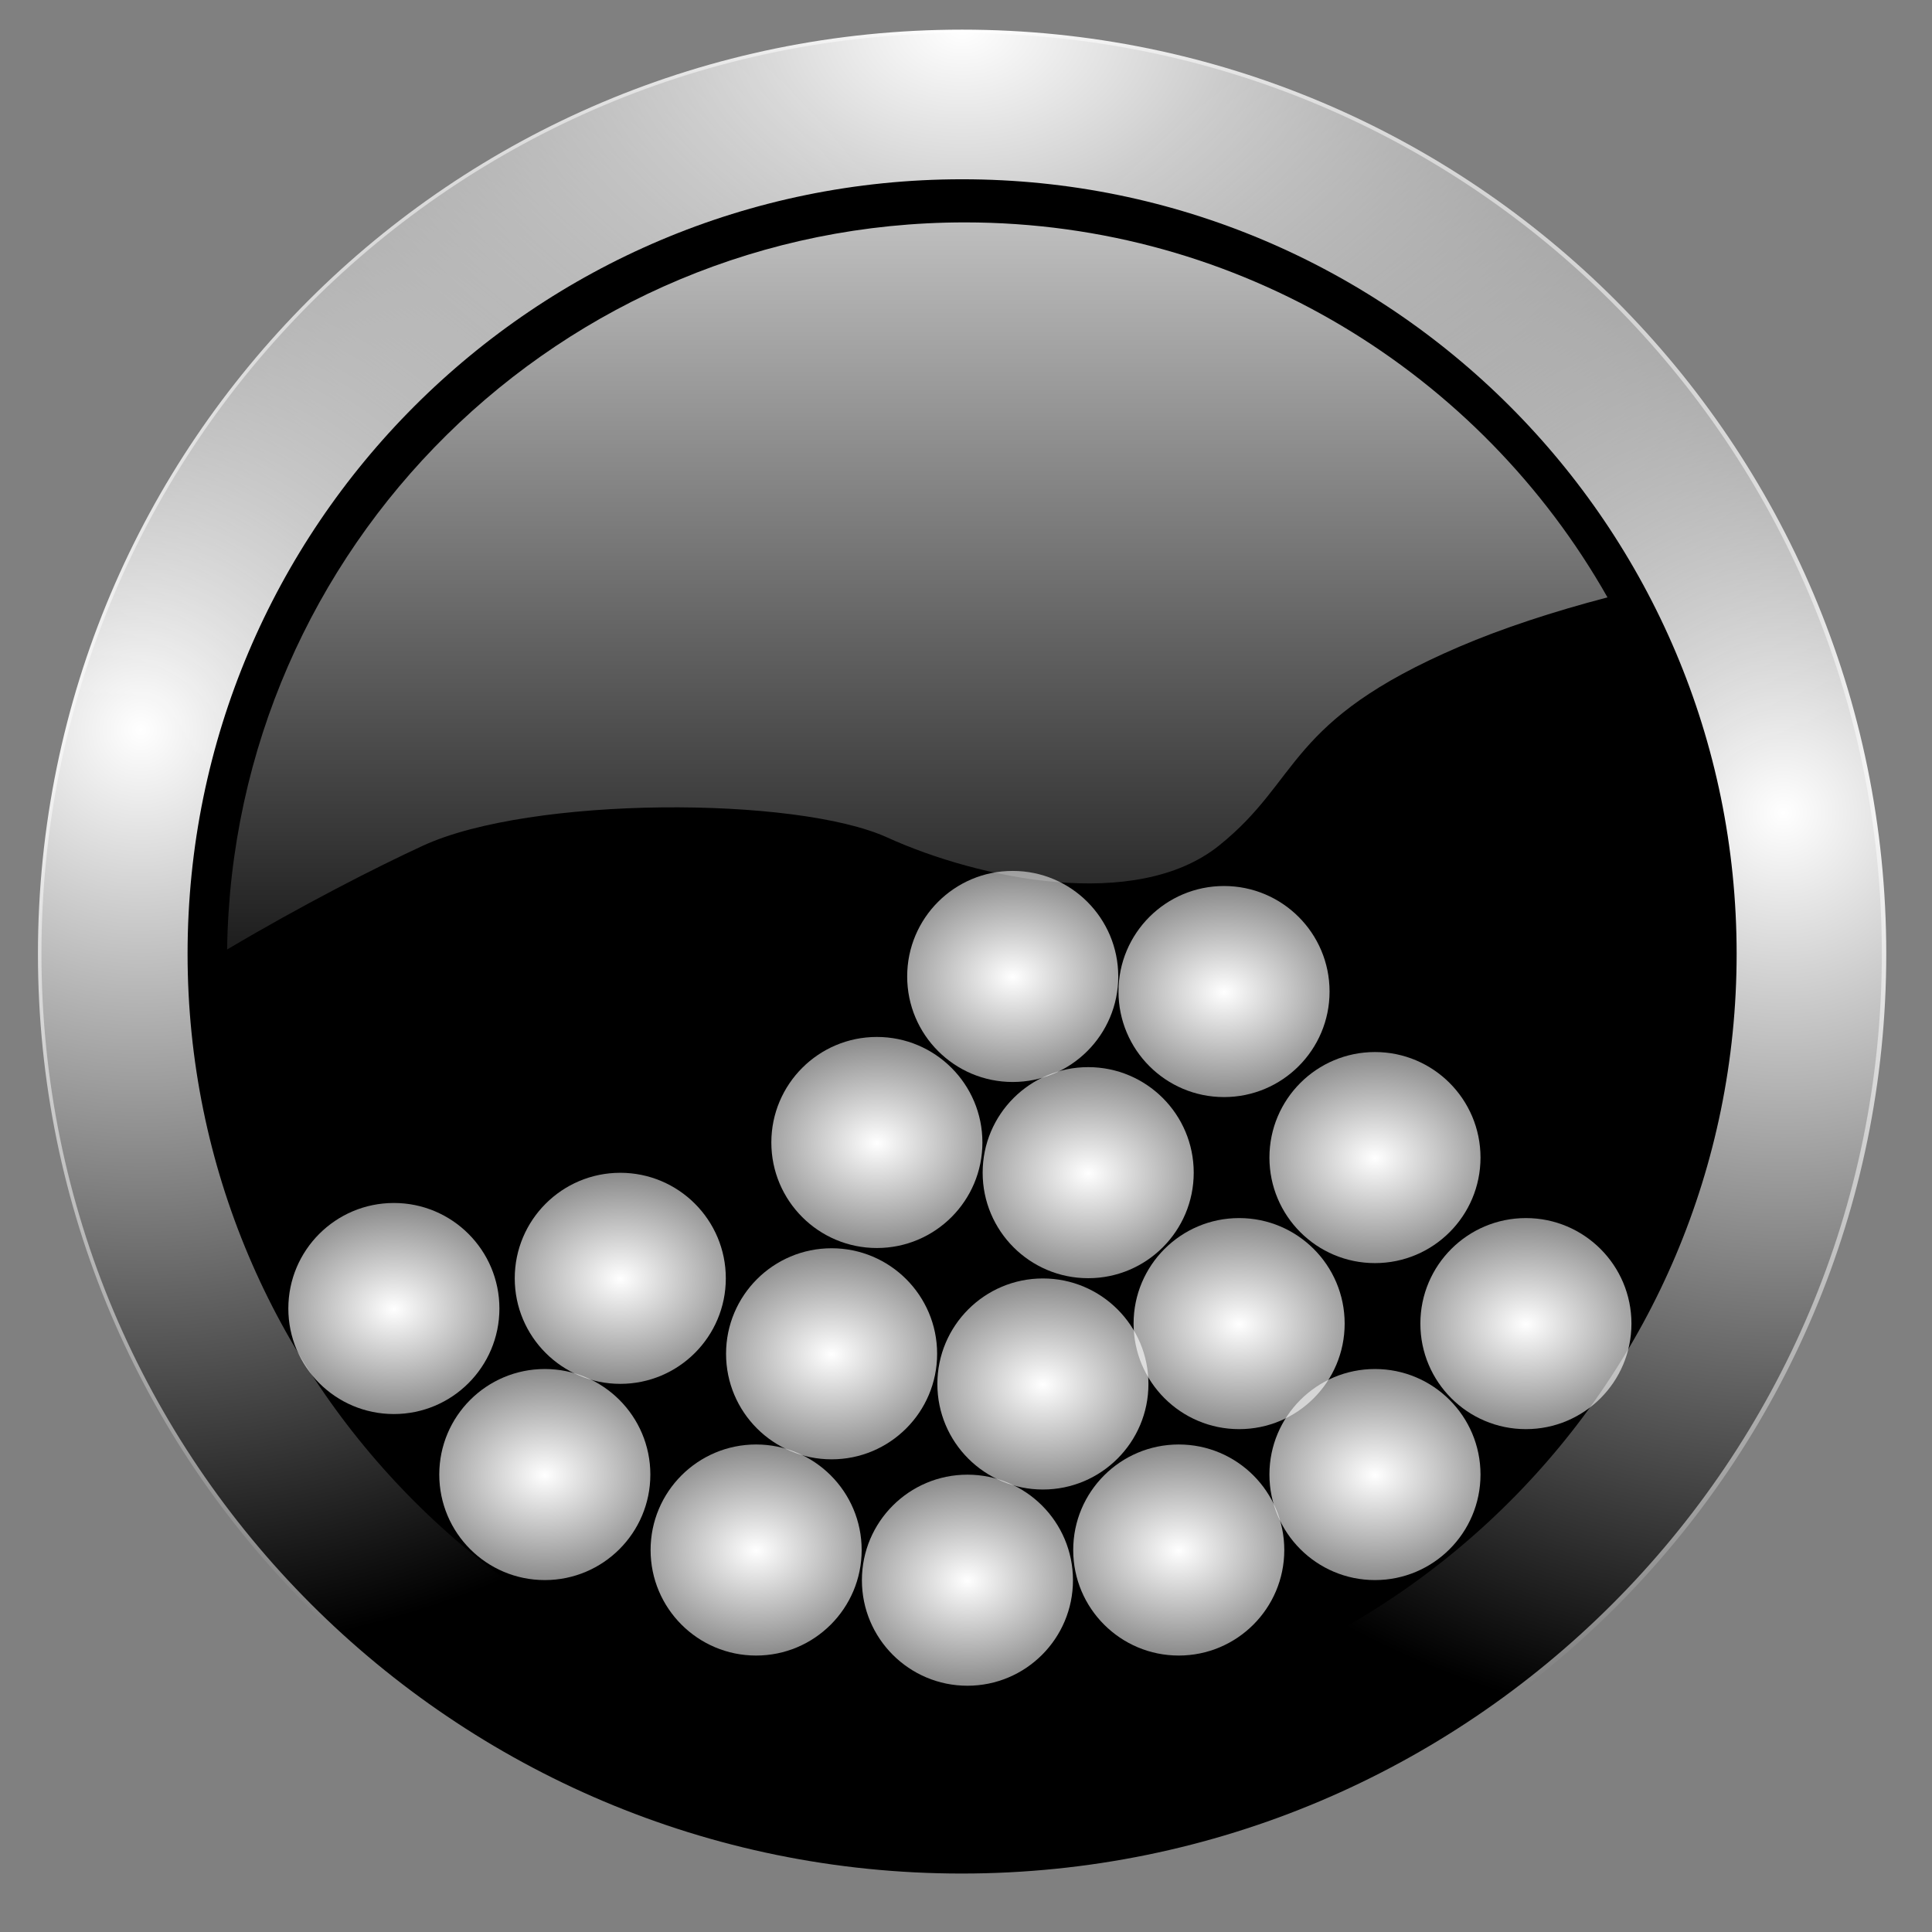 <?xml version="1.0" encoding="UTF-8" standalone="no"?>
<!-- Created with Inkscape (http://www.inkscape.org/) -->

<svg
   xmlns:dc="http://purl.org/dc/elements/1.1/"
   xmlns:cc="http://creativecommons.org/ns#"
   xmlns:rdf="http://www.w3.org/1999/02/22-rdf-syntax-ns#"
   xmlns:svg="http://www.w3.org/2000/svg"
   xmlns="http://www.w3.org/2000/svg"
   xmlns:xlink="http://www.w3.org/1999/xlink"
   xmlns:sodipodi="http://sodipodi.sourceforge.net/DTD/sodipodi-0.dtd"
   xmlns:inkscape="http://www.inkscape.org/namespaces/inkscape"
   width="256"
   height="256"
   id="svg4276"
   version="1.1"
   inkscape:version="0.47pre0 r21549"
   sodipodi:docname="Nouveau document 2"
   inkscape:output_extension="org.inkscape.output.svg.inkscape">
  <rect width="100%" height="100%" fill="#808080" stroke="none"/>
  <defs
     id="defs4278">
    <inkscape:perspective
       sodipodi:type="inkscape:persp3d"
       inkscape:vp_x="0 : 526.18109 : 1"
       inkscape:vp_y="0 : 1000 : 0"
       inkscape:vp_z="744.09448 : 526.18109 : 1"
       inkscape:persp3d-origin="372.04724 : 350.78739 : 1"
       id="perspective4284" />
    <inkscape:perspective
       id="perspective4116"
       inkscape:persp3d-origin="0.5 : 0.33333333 : 1"
       inkscape:vp_z="1 : 0.5 : 1"
       inkscape:vp_y="0 : 1000 : 0"
       inkscape:vp_x="0 : 0.5 : 1"
       sodipodi:type="inkscape:persp3d" />
    <radialGradient
       inkscape:collect="always"
       xlink:href="#linearGradient4824"
       id="radialGradient4830"
       cx="15.594"
       cy="88.654"
       fx="15.594"
       fy="88.654"
       r="114.767"
       gradientUnits="userSpaceOnUse" />
    <linearGradient
       inkscape:collect="always"
       id="linearGradient4824">
      <stop
         style="stop-color:#ffffff;stop-opacity:1;"
         offset="0"
         id="stop4826" />
      <stop
         style="stop-color:#ffffff;stop-opacity:0;"
         offset="1"
         id="stop4828" />
    </linearGradient>
    <radialGradient
       inkscape:collect="always"
       xlink:href="#linearGradient4824"
       id="radialGradient4838"
       gradientUnits="userSpaceOnUse"
       cx="219.531"
       cy="98.954"
       fx="219.531"
       fy="98.954"
       r="114.767" />
    <radialGradient
       inkscape:collect="always"
       xlink:href="#linearGradient4824"
       id="radialGradient4842"
       gradientUnits="userSpaceOnUse"
       cx="117.562"
       cy="1.696"
       fx="117.562"
       fy="1.696"
       r="114.767"
       gradientTransform="matrix(1.44,0,0,1,-51.698,0)" />
    <linearGradient
       inkscape:collect="always"
       xlink:href="#linearGradient4859"
       id="linearGradient4865"
       x1="121.547"
       y1="-8.986"
       x2="121.547"
       y2="143.392"
       gradientUnits="userSpaceOnUse" />
    <linearGradient
       inkscape:collect="always"
       id="linearGradient4859">
      <stop
         style="stop-color:#ffffff;stop-opacity:1;"
         offset="0"
         id="stop4861" />
      <stop
         style="stop-color:#ffffff;stop-opacity:0;"
         offset="1"
         id="stop4863" />
    </linearGradient>
    <radialGradient
       inkscape:collect="always"
       xlink:href="#linearGradient52920"
       id="radialGradient52928"
       cx="127.413"
       cy="160.44"
       fx="127.413"
       fy="160.44"
       r="9.323"
       gradientUnits="userSpaceOnUse"
       gradientTransform="matrix(2.75,2.419496e-6,-1.9062696e-6,2.167,-222.972,-187.181)" />
    <linearGradient
       inkscape:collect="always"
       id="linearGradient52920">
      <stop
         style="stop-color:#ffffff;stop-opacity:1;"
         offset="0"
         id="stop52922" />
      <stop
         style="stop-color:#ffffff;stop-opacity:0;"
         offset="1"
         id="stop52924" />
    </linearGradient>
    <radialGradient
       inkscape:collect="always"
       xlink:href="#linearGradient52920"
       id="radialGradient52974"
       gradientUnits="userSpaceOnUse"
       gradientTransform="matrix(2.75,2.419496e-6,-1.9062696e-6,2.167,-222.972,-187.181)"
       cx="127.413"
       cy="160.44"
       fx="127.413"
       fy="160.44"
       r="9.323" />
    <radialGradient
       inkscape:collect="always"
       xlink:href="#linearGradient52920"
       id="radialGradient52978"
       gradientUnits="userSpaceOnUse"
       gradientTransform="matrix(2.75,2.419496e-6,-1.9062696e-6,2.167,-222.972,-187.181)"
       cx="127.413"
       cy="160.44"
       fx="127.413"
       fy="160.44"
       r="9.323" />
    <radialGradient
       inkscape:collect="always"
       xlink:href="#linearGradient52920"
       id="radialGradient52982"
       gradientUnits="userSpaceOnUse"
       gradientTransform="matrix(2.75,2.419496e-6,-1.9062696e-6,2.167,-222.972,-187.181)"
       cx="127.413"
       cy="160.44"
       fx="127.413"
       fy="160.44"
       r="9.323" />
    <radialGradient
       inkscape:collect="always"
       xlink:href="#linearGradient52920"
       id="radialGradient52986"
       gradientUnits="userSpaceOnUse"
       gradientTransform="matrix(2.75,2.419496e-6,-1.9062696e-6,2.167,-222.972,-187.181)"
       cx="127.413"
       cy="160.44"
       fx="127.413"
       fy="160.44"
       r="9.323" />
    <radialGradient
       inkscape:collect="always"
       xlink:href="#linearGradient52920"
       id="radialGradient52990"
       gradientUnits="userSpaceOnUse"
       gradientTransform="matrix(2.75,2.419496e-6,-1.9062696e-6,2.167,-222.972,-187.181)"
       cx="127.413"
       cy="160.44"
       fx="127.413"
       fy="160.44"
       r="9.323" />
    <radialGradient
       inkscape:collect="always"
       xlink:href="#linearGradient52920"
       id="radialGradient52994"
       gradientUnits="userSpaceOnUse"
       gradientTransform="matrix(2.75,2.419496e-6,-1.9062696e-6,2.167,-222.972,-187.181)"
       cx="127.413"
       cy="160.44"
       fx="127.413"
       fy="160.44"
       r="9.323" />
    <radialGradient
       inkscape:collect="always"
       xlink:href="#linearGradient52920"
       id="radialGradient52998"
       gradientUnits="userSpaceOnUse"
       gradientTransform="matrix(2.75,2.419496e-6,-1.9062696e-6,2.167,-222.972,-187.181)"
       cx="127.413"
       cy="160.44"
       fx="127.413"
       fy="160.44"
       r="9.323" />
    <radialGradient
       inkscape:collect="always"
       xlink:href="#linearGradient52920"
       id="radialGradient53002"
       gradientUnits="userSpaceOnUse"
       gradientTransform="matrix(2.75,2.419496e-6,-1.9062696e-6,2.167,-222.972,-187.181)"
       cx="127.413"
       cy="160.44"
       fx="127.413"
       fy="160.44"
       r="9.323" />
    <radialGradient
       inkscape:collect="always"
       xlink:href="#linearGradient52920"
       id="radialGradient53006"
       gradientUnits="userSpaceOnUse"
       gradientTransform="matrix(2.75,2.419496e-6,-1.9062696e-6,2.167,-222.972,-187.181)"
       cx="127.413"
       cy="160.44"
       fx="127.413"
       fy="160.44"
       r="9.323" />
    <radialGradient
       inkscape:collect="always"
       xlink:href="#linearGradient52920"
       id="radialGradient53010"
       gradientUnits="userSpaceOnUse"
       gradientTransform="matrix(2.75,2.419496e-6,-1.9062696e-6,2.167,-222.972,-187.181)"
       cx="127.413"
       cy="160.44"
       fx="127.413"
       fy="160.44"
       r="9.323" />
    <radialGradient
       inkscape:collect="always"
       xlink:href="#linearGradient52920"
       id="radialGradient53014"
       gradientUnits="userSpaceOnUse"
       gradientTransform="matrix(2.75,2.419496e-6,-1.9062696e-6,2.167,-222.972,-187.181)"
       cx="127.413"
       cy="160.44"
       fx="127.413"
       fy="160.44"
       r="9.323" />
    <radialGradient
       inkscape:collect="always"
       xlink:href="#linearGradient52920"
       id="radialGradient53018"
       gradientUnits="userSpaceOnUse"
       gradientTransform="matrix(2.75,2.419496e-6,-1.9062696e-6,2.167,-222.972,-187.181)"
       cx="127.413"
       cy="160.44"
       fx="127.413"
       fy="160.44"
       r="9.323" />
    <radialGradient
       inkscape:collect="always"
       xlink:href="#linearGradient52920"
       id="radialGradient53022"
       gradientUnits="userSpaceOnUse"
       gradientTransform="matrix(2.75,2.419496e-6,-1.9062696e-6,2.167,-222.972,-187.181)"
       cx="127.413"
       cy="160.44"
       fx="127.413"
       fy="160.44"
       r="9.323" />
    <radialGradient
       inkscape:collect="always"
       xlink:href="#linearGradient52920"
       id="radialGradient53026"
       gradientUnits="userSpaceOnUse"
       gradientTransform="matrix(2.75,2.419496e-6,-1.9062696e-6,2.167,-222.972,-187.181)"
       cx="127.413"
       cy="160.44"
       fx="127.413"
       fy="160.44"
       r="9.323" />
    <radialGradient
       inkscape:collect="always"
       xlink:href="#linearGradient52920"
       id="radialGradient53030"
       gradientUnits="userSpaceOnUse"
       gradientTransform="matrix(2.75,2.419496e-6,-1.9062696e-6,2.167,-222.972,-187.181)"
       cx="127.413"
       cy="160.44"
       fx="127.413"
       fy="160.44"
       r="9.323" />
    <radialGradient
       r="9.323"
       fy="160.44"
       fx="127.413"
       cy="160.44"
       cx="127.413"
       gradientTransform="matrix(2.75,2.419496e-6,-1.9062696e-6,2.167,-222.972,-187.181)"
       gradientUnits="userSpaceOnUse"
       id="radialGradient4274"
       xlink:href="#linearGradient52920"
       inkscape:collect="always" />
  </defs>
  <sodipodi:namedview
     id="base"
     pagecolor="#ffffff"
     bordercolor="#666666"
     borderopacity="1.0"
     inkscape:pageopacity="0.0"
     inkscape:pageshadow="2"
     inkscape:zoom="0.35"
     inkscape:cx="375"
     inkscape:cy="520"
     inkscape:document-units="px"
     inkscape:current-layer="layer1"
     showgrid="false"
     inkscape:window-width="832"
     inkscape:window-height="485"
     inkscape:window-x="832"
     inkscape:window-y="539"
     inkscape:window-maximized="0" />
  <g
     inkscape:label="Calque 1"
     inkscape:groupmode="layer"
     id="layer1"
     transform="translate(0,-796.362)">
    <g
       transform="translate(-3.1235624e-4,796.362)"
       id="g4084">
      <path
         transform="matrix(1.156,0,0,1.156,-8.481,-8.309)"
         d="m 223.039,116.464 c 0,58.253 -47.223,105.476 -105.476,105.476 -58.253,0 -105.476,-47.223 -105.476,-105.476 0,-58.253 47.223,-105.476 105.476,-105.476 58.253,0 105.476,47.223 105.476,105.476 z"
         sodipodi:ry="105.47639"
         sodipodi:rx="105.47639"
         sodipodi:cy="116.46352"
         sodipodi:cx="117.56223"
         id="path4820"
         style="fill:#000000;fill-opacity:1;stroke:none"
         sodipodi:type="arc" />
      <path
         sodipodi:type="arc"
         style="fill:none;stroke:url(#radialGradient4830);stroke-width:18.582;stroke-miterlimit:4;stroke-opacity:1;stroke-dasharray:none"
         id="path4822"
         sodipodi:cx="117.56223"
         sodipodi:cy="116.46352"
         sodipodi:rx="105.47639"
         sodipodi:ry="105.47639"
         d="m 223.039,116.464 c 0,58.253 -47.223,105.476 -105.476,105.476 -58.253,0 -105.476,-47.223 -105.476,-105.476 0,-58.253 47.223,-105.476 105.476,-105.476 58.253,0 105.476,47.223 105.476,105.476 z"
         transform="matrix(1.067,0,0,1.067,2.044,2.117)" />
      <path
         transform="matrix(1.067,0,0,1.067,2.044,2.117)"
         d="m 223.039,116.464 c 0,58.253 -47.223,105.476 -105.476,105.476 -58.253,0 -105.476,-47.223 -105.476,-105.476 0,-58.253 47.223,-105.476 105.476,-105.476 58.253,0 105.476,47.223 105.476,105.476 z"
         sodipodi:ry="105.47639"
         sodipodi:rx="105.47639"
         sodipodi:cy="116.46352"
         sodipodi:cx="117.56223"
         id="path4836"
         style="fill:none;stroke:url(#radialGradient4838);stroke-width:18.582;stroke-miterlimit:4;stroke-opacity:1;stroke-dasharray:none"
         sodipodi:type="arc" />
      <path
         sodipodi:type="arc"
         style="fill:none;stroke:url(#radialGradient4842);stroke-width:18.582;stroke-miterlimit:4;stroke-opacity:1;stroke-dasharray:none"
         id="path4840"
         sodipodi:cx="117.56223"
         sodipodi:cy="116.46352"
         sodipodi:rx="105.47639"
         sodipodi:ry="105.47639"
         d="m 223.039,116.464 c 0,58.253 -47.223,105.476 -105.476,105.476 -58.253,0 -105.476,-47.223 -105.476,-105.476 0,-58.253 47.223,-105.476 105.476,-105.476 58.253,0 105.476,47.223 105.476,105.476 z"
         transform="matrix(1.067,0,0,1.067,2.044,2.117)" />
      <path
         id="path4852"
         d="m 127.844,29.469 c -53.526,0 -96.982,43 -97.75,96.344 10.01,-5.928 19.734,-10.887 25.938,-13.75 14.283,-6.592 49.445,-6.587 61.531,-1.094 12.086,5.494 32.95,9.883 43.938,1.094 10.987,-8.79 8.802,-16.487 31.875,-26.375 5.677,-2.433 12.409,-4.645 19.625,-6.531 -16.794,-29.656 -48.642,-49.688 -85.156,-49.688 z"
         style="fill:url(#linearGradient4865);fill-opacity:1;stroke:none" />
      <path
         style="fill:#ffffff;fill-opacity:0.757;fill-rule:nonzero;stroke:none"
         d="m 107.054,59.213 0,-4.176 0,4.176 z"
         id="path2276"
         sodipodi:nodetypes="ccc" />
      <path
         transform="matrix(1.5,0,0,1.5,-62.929,-31.275)"
         d="m 136.736,160.44 c 0,5.149 -4.174,9.323 -9.323,9.323 -5.149,0 -9.323,-4.174 -9.323,-9.323 0,-5.149 4.174,-9.323 9.323,-9.323 5.149,0 9.323,4.174 9.323,9.323 z"
         sodipodi:ry="9.3228846"
         sodipodi:rx="9.3228846"
         sodipodi:cy="160.44043"
         sodipodi:cx="127.41275"
         id="path52918"
         style="fill:url(#radialGradient52928);fill-opacity:1;stroke:none"
         sodipodi:type="arc" />
      <path
         sodipodi:type="arc"
         style="fill:url(#radialGradient52974);fill-opacity:1;stroke:none"
         id="path52930"
         sodipodi:cx="127.41275"
         sodipodi:cy="160.44043"
         sodipodi:rx="9.3228846"
         sodipodi:ry="9.3228846"
         d="m 136.736,160.44 c 0,5.149 -4.174,9.323 -9.323,9.323 -5.149,0 -9.323,-4.174 -9.323,-9.323 0,-5.149 4.174,-9.323 9.323,-9.323 5.149,0 9.323,4.174 9.323,9.323 z"
         transform="matrix(1.5,0,0,1.5,-34.929,-35.275)" />
      <path
         transform="matrix(1.5,0,0,1.5,-90.929,-35.275)"
         d="m 136.736,160.44 c 0,5.149 -4.174,9.323 -9.323,9.323 -5.149,0 -9.323,-4.174 -9.323,-9.323 0,-5.149 4.174,-9.323 9.323,-9.323 5.149,0 9.323,4.174 9.323,9.323 z"
         sodipodi:ry="9.3228846"
         sodipodi:rx="9.3228846"
         sodipodi:cy="160.44043"
         sodipodi:cx="127.41275"
         id="path52976"
         style="fill:url(#radialGradient52978);fill-opacity:1;stroke:none"
         sodipodi:type="arc" />
      <path
         sodipodi:type="arc"
         style="fill:url(#radialGradient52982);fill-opacity:1;stroke:none"
         id="path52980"
         sodipodi:cx="127.41275"
         sodipodi:cy="160.44043"
         sodipodi:rx="9.3228846"
         sodipodi:ry="9.3228846"
         d="m 136.736,160.44 c 0,5.149 -4.174,9.323 -9.323,9.323 -5.149,0 -9.323,-4.174 -9.323,-9.323 0,-5.149 4.174,-9.323 9.323,-9.323 5.149,0 9.323,4.174 9.323,9.323 z"
         transform="matrix(1.5,0,0,1.5,-118.929,-45.275)" />
      <path
         transform="matrix(1.5,0,0,1.5,-8.929,-45.275)"
         d="m 136.736,160.44 c 0,5.149 -4.174,9.323 -9.323,9.323 -5.149,0 -9.323,-4.174 -9.323,-9.323 0,-5.149 4.174,-9.323 9.323,-9.323 5.149,0 9.323,4.174 9.323,9.323 z"
         sodipodi:ry="9.3228846"
         sodipodi:rx="9.3228846"
         sodipodi:cy="160.44043"
         sodipodi:cx="127.41275"
         id="path52984"
         style="fill:url(#radialGradient52986);fill-opacity:1;stroke:none"
         sodipodi:type="arc" />
      <path
         sodipodi:type="arc"
         style="fill:url(#radialGradient52990);fill-opacity:1;stroke:none"
         id="path52988"
         sodipodi:cx="127.41275"
         sodipodi:cy="160.44043"
         sodipodi:rx="9.3228846"
         sodipodi:ry="9.3228846"
         d="m 136.736,160.44 c 0,5.149 -4.174,9.323 -9.323,9.323 -5.149,0 -9.323,-4.174 -9.323,-9.323 0,-5.149 4.174,-9.323 9.323,-9.323 5.149,0 9.323,4.174 9.323,9.323 z"
         transform="matrix(1.5,0,0,1.5,11.071,-65.275)" />
      <path
         transform="matrix(1.5,0,0,1.5,-138.929,-67.275)"
         d="m 136.736,160.44 c 0,5.149 -4.174,9.323 -9.323,9.323 -5.149,0 -9.323,-4.174 -9.323,-9.323 0,-5.149 4.174,-9.323 9.323,-9.323 5.149,0 9.323,4.174 9.323,9.323 z"
         sodipodi:ry="9.3228846"
         sodipodi:rx="9.3228846"
         sodipodi:cy="160.44043"
         sodipodi:cx="127.41275"
         id="path52992"
         style="fill:url(#radialGradient52994);fill-opacity:1;stroke:none"
         sodipodi:type="arc" />
      <path
         sodipodi:type="arc"
         style="fill:url(#radialGradient52998);fill-opacity:1;stroke:none"
         id="path52996"
         sodipodi:cx="127.41275"
         sodipodi:cy="160.44043"
         sodipodi:rx="9.3228846"
         sodipodi:ry="9.3228846"
         d="m 136.736,160.44 c 0,5.149 -4.174,9.323 -9.323,9.323 -5.149,0 -9.323,-4.174 -9.323,-9.323 0,-5.149 4.174,-9.323 9.323,-9.323 5.149,0 9.323,4.174 9.323,9.323 z"
         transform="matrix(1.5,0,0,1.5,-52.929,-57.275)" />
      <path
         transform="matrix(1.5,0,0,1.5,-80.929,-61.275)"
         d="m 136.736,160.44 c 0,5.149 -4.174,9.323 -9.323,9.323 -5.149,0 -9.323,-4.174 -9.323,-9.323 0,-5.149 4.174,-9.323 9.323,-9.323 5.149,0 9.323,4.174 9.323,9.323 z"
         sodipodi:ry="9.3228846"
         sodipodi:rx="9.3228846"
         sodipodi:cy="160.44043"
         sodipodi:cx="127.41275"
         id="path53000"
         style="fill:url(#radialGradient53002);fill-opacity:1;stroke:none"
         sodipodi:type="arc" />
      <path
         sodipodi:type="arc"
         style="fill:url(#radialGradient53006);fill-opacity:1;stroke:none"
         id="path53004"
         sodipodi:cx="127.41275"
         sodipodi:cy="160.44043"
         sodipodi:rx="9.3228846"
         sodipodi:ry="9.3228846"
         d="m 136.736,160.44 c 0,5.149 -4.174,9.323 -9.323,9.323 -5.149,0 -9.323,-4.174 -9.323,-9.323 0,-5.149 4.174,-9.323 9.323,-9.323 5.149,0 9.323,4.174 9.323,9.323 z"
         transform="matrix(1.5,0,0,1.5,-108.929,-71.275)" />
      <path
         transform="matrix(1.5,0,0,1.5,-26.929,-65.275)"
         d="m 136.736,160.44 c 0,5.149 -4.174,9.323 -9.323,9.323 -5.149,0 -9.323,-4.174 -9.323,-9.323 0,-5.149 4.174,-9.323 9.323,-9.323 5.149,0 9.323,4.174 9.323,9.323 z"
         sodipodi:ry="9.3228846"
         sodipodi:rx="9.3228846"
         sodipodi:cy="160.44043"
         sodipodi:cx="127.41275"
         id="path53008"
         style="fill:url(#radialGradient53010);fill-opacity:1;stroke:none"
         sodipodi:type="arc" />
      <path
         sodipodi:type="arc"
         style="fill:url(#radialGradient53014);fill-opacity:1;stroke:none"
         id="path53012"
         sodipodi:cx="127.41275"
         sodipodi:cy="160.44043"
         sodipodi:rx="9.3228846"
         sodipodi:ry="9.3228846"
         d="m 136.736,160.44 c 0,5.149 -4.174,9.323 -9.323,9.323 -5.149,0 -9.323,-4.174 -9.323,-9.323 0,-5.149 4.174,-9.323 9.323,-9.323 5.149,0 9.323,4.174 9.323,9.323 z"
         transform="matrix(1.5,0,0,1.5,-8.929,-87.275)" />
      <path
         transform="matrix(1.5,0,0,1.5,-46.929,-85.275)"
         d="m 136.736,160.44 c 0,5.149 -4.174,9.323 -9.323,9.323 -5.149,0 -9.323,-4.174 -9.323,-9.323 0,-5.149 4.174,-9.323 9.323,-9.323 5.149,0 9.323,4.174 9.323,9.323 z"
         sodipodi:ry="9.3228846"
         sodipodi:rx="9.3228846"
         sodipodi:cy="160.44043"
         sodipodi:cx="127.41275"
         id="path53016"
         style="fill:url(#radialGradient53018);fill-opacity:1;stroke:none"
         sodipodi:type="arc" />
      <path
         sodipodi:type="arc"
         style="fill:url(#radialGradient53022);fill-opacity:1;stroke:none"
         id="path53020"
         sodipodi:cx="127.41275"
         sodipodi:cy="160.44043"
         sodipodi:rx="9.3228846"
         sodipodi:ry="9.3228846"
         d="m 136.736,160.44 c 0,5.149 -4.174,9.323 -9.323,9.323 -5.149,0 -9.323,-4.174 -9.323,-9.323 0,-5.149 4.174,-9.323 9.323,-9.323 5.149,0 9.323,4.174 9.323,9.323 z"
         transform="matrix(1.5,0,0,1.5,-74.929,-89.275)" />
      <path
         transform="matrix(1.5,0,0,1.5,-56.929,-111.275)"
         d="m 136.736,160.44 c 0,5.149 -4.174,9.323 -9.323,9.323 -5.149,0 -9.323,-4.174 -9.323,-9.323 0,-5.149 4.174,-9.323 9.323,-9.323 5.149,0 9.323,4.174 9.323,9.323 z"
         sodipodi:ry="9.3228846"
         sodipodi:rx="9.3228846"
         sodipodi:cy="160.44043"
         sodipodi:cx="127.41275"
         id="path53024"
         style="fill:url(#radialGradient53026);fill-opacity:1;stroke:none"
         sodipodi:type="arc" />
      <path
         sodipodi:type="arc"
         style="fill:url(#radialGradient4274);fill-opacity:1;stroke:none"
         id="path53028"
         sodipodi:cx="127.41275"
         sodipodi:cy="160.44043"
         sodipodi:rx="9.3228846"
         sodipodi:ry="9.3228846"
         d="m 136.736,160.44 c 0,5.149 -4.174,9.323 -9.323,9.323 -5.149,0 -9.323,-4.174 -9.323,-9.323 0,-5.149 4.174,-9.323 9.323,-9.323 5.149,0 9.323,4.174 9.323,9.323 z"
         transform="matrix(1.5,0,0,1.5,-28.929,-109.275)" />
    </g>
  </g>
</svg>
